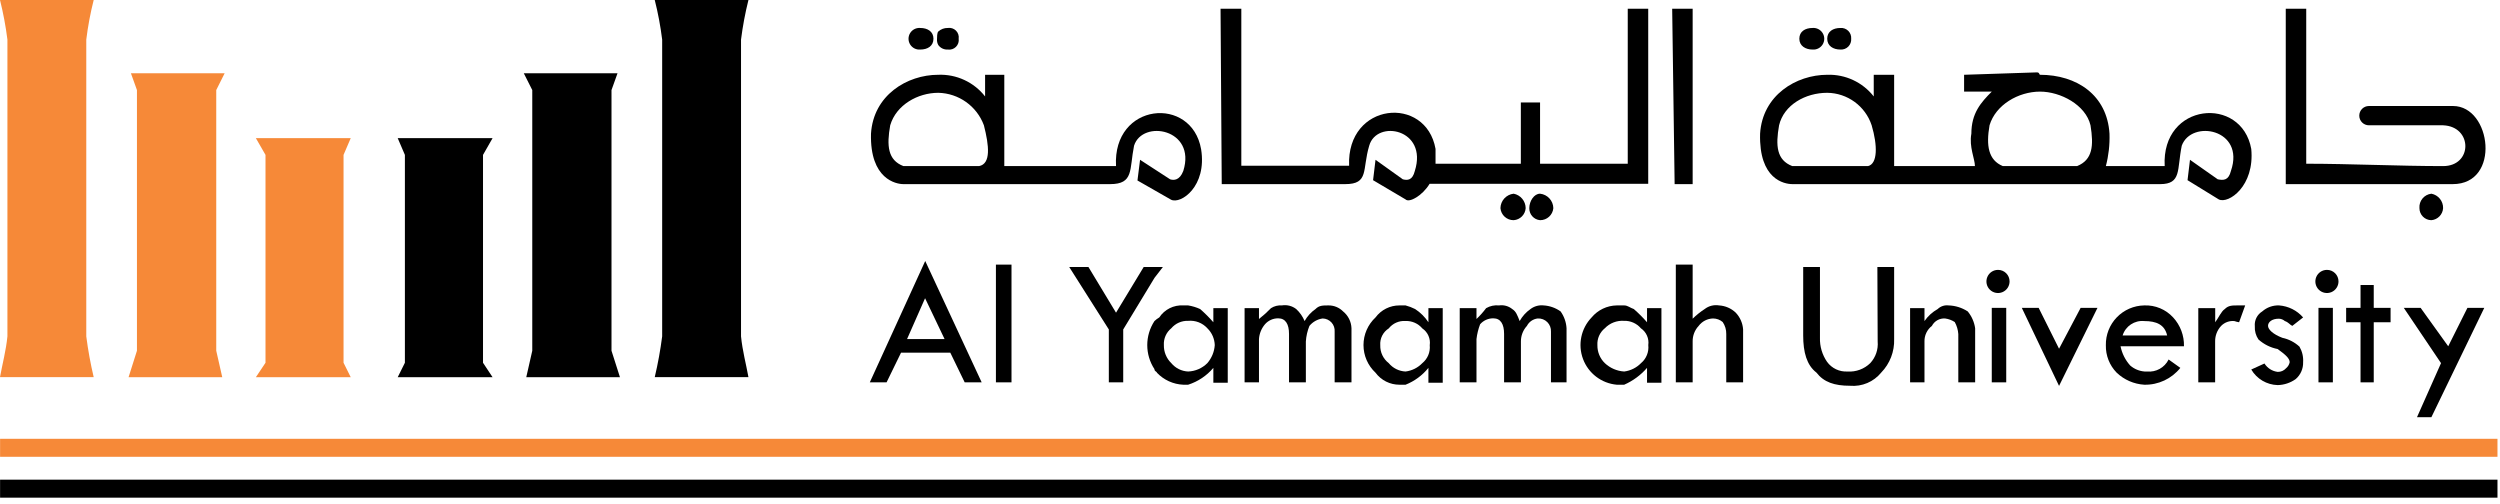 <svg width="337" height="68" viewBox="0 0 337 68" fill="none" xmlns="http://www.w3.org/2000/svg">
<g clip-path="url(#clip0_224_40)">
<path d="M336.66 59.15H0.01V61.58H336.66V59.15Z" fill="#F68938"/>
<path d="M336.66 64.66H0.01V67.09H336.66V64.66Z" fill="black"/>
<path d="M66.4 50.85L65.11 48.9V20.88L66.4 18.62H53.61L54.58 20.88V48.9L53.61 50.85H66.4Z" fill="black"/>
<path d="M83.57 50.85L82.43 47.28V12.14L83.24 9.88H70.61L71.75 12.14V47.28L70.94 50.85H83.57Z" fill="black"/>
<path d="M100.89 50.84C100.57 49.06 100.08 47.28 99.89 45.34V5.34C100.116 3.542 100.45 1.759 100.89 0H88.26C88.704 1.757 89.038 3.541 89.26 5.34V45.34C89.023 47.19 88.689 49.026 88.26 50.84H100.89Z" fill="black"/>
<path d="M34.49 50.85L35.79 48.9V20.88L34.49 18.62H47.28L46.31 20.88V48.9L47.28 50.85H34.49Z" fill="#F68938"/>
<path d="M17.33 50.85L18.46 47.28V12.14L17.65 9.88H30.28L29.15 12.14V47.28L29.96 50.85H17.33Z" fill="#F68938"/>
<path d="M0 50.84C0.32 49.06 0.81 47.28 1 45.34V5.34C0.774 3.542 0.44 1.759 0 0H12.63C12.185 1.757 11.851 3.541 11.63 5.34V45.34C11.867 47.19 12.201 49.026 12.63 50.84H0Z" fill="#F68938"/>
<path d="M291.8 22.39H283.87C284.244 20.965 284.409 19.493 284.36 18.02C284.04 12.84 279.99 10.08 274.97 10.08C274.8 9.76 274.8 9.76 274.48 9.76L264.76 10.08V12.35H268.49C267.03 13.81 265.74 15.26 265.74 18.02C265.41 19.8 266.22 21.42 266.22 22.39H255.33V10.08H252.58V13C251.081 11.087 248.76 10.002 246.33 10.08C242.11 10.08 237.58 12.84 237.26 18.02C237.09 24.17 240.5 24.82 241.63 24.82H291.18C294.1 24.82 293.44 22.88 294.1 19.64C295.39 16.07 302.68 17.37 300.73 23.04C300.41 24.33 299.73 24.33 298.95 24.17L295.21 21.54L294.88 24.29L299.09 26.88C300.39 27.53 303.95 25.1 303.47 20.08C302.17 12.84 291.33 13.81 291.8 22.39ZM251.8 22.39H241.6C239.49 21.58 239.33 19.64 239.82 16.89C240.47 14.13 243.38 12.51 246.3 12.51C249.031 12.535 251.444 14.296 252.3 16.89C253.11 19.64 253.11 22.07 251.81 22.39H251.8ZM279.98 22.39H269.98C268.03 21.58 267.71 19.64 268.19 16.89C269.01 14.13 272.08 12.35 275 12.35C277.75 12.35 281.15 14.13 281.8 16.89C282.25 19.64 282.09 21.54 279.99 22.39H279.98Z" fill="black"/>
<path d="M330.67 14.29H319.33C318.612 14.29 318.03 14.872 318.03 15.59C318.03 16.308 318.612 16.89 319.33 16.89H329.33C333.33 17.05 333.33 22.39 329.33 22.39C323.5 22.39 316.7 22.07 310.88 22.07V1.18H308.12V24.82H330.63C337.15 24.82 335.85 14.29 330.67 14.29Z" fill="black"/>
<path d="M327.75 26.11C326.776 26.22 326.064 27.083 326.14 28.06C326.14 28.951 326.859 29.675 327.75 29.68C328.606 29.607 329.278 28.918 329.33 28.06C329.351 27.111 328.683 26.286 327.75 26.11Z" fill="black"/>
<path d="M248.09 6.68C248.484 6.707 248.871 6.562 249.149 6.282C249.427 6.001 249.57 5.614 249.54 5.22C249.57 4.827 249.427 4.44 249.149 4.162C248.87 3.883 248.483 3.74 248.09 3.77C247.09 3.77 246.31 4.25 246.31 5.22C246.31 6.19 247.11 6.68 248.09 6.68Z" fill="black"/>
<path d="M207.6 26.11C206.79 26.11 206.15 27.11 206.15 28.06C206.131 28.898 206.765 29.607 207.6 29.68C208.527 29.689 209.306 28.984 209.39 28.06C209.37 27.052 208.603 26.216 207.6 26.11Z" fill="black"/>
<path d="M219.42 22.07H207.6V13.81H205.01V22.07H193.51V20.07C192.22 12.79 181.51 13.76 181.86 22.34H167.33V1.18H164.53L164.69 24.82H181.33C184.57 24.82 183.6 22.88 184.57 19.64C185.57 16.07 192.51 17.37 190.72 23.04C190.4 24.33 189.72 24.33 189.1 24.17L185.42 21.54L185.09 24.29L189.47 26.88C189.95 27.37 191.73 26.4 192.71 24.78H222.18V1.18H219.42V22.07Z" fill="black"/>
<path d="M225.74 24.82H228.17V1.18H225.41L225.74 24.82Z" fill="black"/>
<path d="M244.33 6.68C244.878 6.726 245.406 6.459 245.694 5.99C245.983 5.521 245.983 4.93 245.694 4.461C245.406 3.992 244.878 3.725 244.33 3.77C243.33 3.77 242.55 4.25 242.55 5.22C242.55 6.19 243.39 6.68 244.33 6.68Z" fill="black"/>
<path d="M204.04 26.11C203.041 26.221 202.279 27.055 202.26 28.06C202.338 28.983 203.114 29.689 204.04 29.68C204.909 29.622 205.602 28.93 205.66 28.06C205.653 27.107 204.975 26.291 204.04 26.11Z" fill="black"/>
<path d="M150.44 22.39H135.38V10.08H132.79V13C131.278 11.069 128.93 9.983 126.48 10.08C122.27 10.08 117.73 12.84 117.41 18.02C117.25 24.17 120.81 24.82 121.78 24.82H149.63C152.87 24.82 152.22 22.88 152.87 19.64C154 16.07 161.29 17.37 159.51 23.04C159.02 24.33 158.22 24.33 157.73 24.17L153.68 21.54L153.33 24.33L157.86 26.92C159.16 27.57 162.72 25.14 161.91 20.12C160.65 12.84 149.96 13.81 150.44 22.39ZM131.98 22.39H121.78C119.67 21.58 119.51 19.64 120 16.89C120.81 14.13 123.73 12.51 126.48 12.51C129.235 12.569 131.674 14.306 132.63 16.89C133.33 19.64 133.6 22.07 131.98 22.39Z" fill="black"/>
<path d="M127.77 6.68C128.172 6.738 128.578 6.603 128.865 6.315C129.152 6.028 129.288 5.622 129.23 5.22C129.288 4.819 129.153 4.413 128.865 4.127C128.577 3.841 128.171 3.709 127.77 3.77C127.294 3.757 126.832 3.929 126.48 4.25C126.31 4.41 126.31 5.06 126.31 5.25C126.283 5.534 126.343 5.82 126.48 6.07C126.776 6.483 127.263 6.713 127.77 6.68Z" fill="black"/>
<path d="M124.05 6.68C125.05 6.68 125.83 6.2 125.83 5.22C125.83 4.24 125.02 3.77 124.05 3.77C123.501 3.725 122.974 3.992 122.685 4.461C122.397 4.93 122.397 5.521 122.685 5.99C122.974 6.459 123.501 6.726 124.05 6.68Z" fill="black"/>
<path d="M299.9 41.66C299.42 41.98 299.09 42.79 298.61 43.44V41.54H296.33V51.54H298.6V46.03C298.587 45.252 298.878 44.498 299.41 43.93C299.874 43.455 300.529 43.216 301.19 43.28C301.398 43.353 301.612 43.406 301.83 43.44L302.65 41.17H301.65C300.88 41.17 300.39 41.17 299.9 41.66Z" fill="black"/>
<path d="M307.19 42.96C307.489 42.968 307.776 43.081 308 43.28C308.49 43.44 308.65 43.76 309 43.93L310.46 42.79C309.636 41.844 308.472 41.262 307.22 41.17C306.388 41.139 305.575 41.429 304.95 41.98C304.264 42.403 303.876 43.178 303.95 43.98C303.913 44.611 304.085 45.237 304.44 45.76C305.171 46.417 306.066 46.863 307.03 47.05C308.16 47.86 308.65 48.35 308.65 48.83C308.584 49.148 308.411 49.434 308.16 49.64C307.875 49.963 307.461 50.143 307.03 50.13C306.297 50.041 305.643 49.626 305.25 49L303.47 49.81C304.215 51.078 305.561 51.871 307.03 51.91C307.903 51.891 308.75 51.608 309.46 51.1C310.119 50.533 310.486 49.699 310.46 48.83C310.509 48.097 310.338 47.366 309.97 46.73C309.325 46.133 308.53 45.722 307.67 45.54C306.38 45.05 305.73 44.4 305.73 43.92C305.73 43.44 306.22 42.96 307.19 42.96Z" fill="black"/>
<path d="M314.47 41.5H312.53V51.54H314.47V41.5Z" fill="black"/>
<path d="M319.98 38.42H318.2V41.5H316.26V43.44H318.2V51.54H319.98V43.44H322.25V41.5H319.98V38.42Z" fill="black"/>
<path d="M332.61 41.5L330.02 46.68L326.3 41.5H324.03L329.05 48.95L325.81 56.24H327.75L334.88 41.5H332.61Z" fill="black"/>
<path d="M294.4 46.68C294.437 45.243 293.914 43.848 292.94 42.79C291.945 41.703 290.522 41.111 289.05 41.17C287.65 41.191 286.315 41.77 285.343 42.778C284.371 43.786 283.841 45.14 283.87 46.54C283.838 47.92 284.365 49.254 285.33 50.24C286.34 51.202 287.658 51.775 289.05 51.86C290.935 51.901 292.731 51.062 293.91 49.59L292.33 48.46C291.791 49.553 290.632 50.198 289.42 50.08H289.09C288.373 50.025 287.693 49.741 287.15 49.27C286.492 48.539 286.043 47.645 285.85 46.68H294.44H294.4ZM289.05 43.28C290.68 43.28 291.8 43.76 292.13 45.22H286.13C286.518 43.962 287.739 43.15 289.05 43.28Z" fill="black"/>
<path d="M231.73 41.17C231.043 41.055 230.34 41.233 229.79 41.66C229.208 42.038 228.665 42.474 228.17 42.96V35.67H225.9V51.54H228.17V46.03C228.157 45.252 228.448 44.498 228.98 43.93C229.439 43.317 230.154 42.949 230.92 42.93C231.397 42.93 231.858 43.1 232.22 43.41C232.545 43.887 232.713 44.453 232.7 45.03V51.54H234.97V44.41C234.913 43.559 234.559 42.756 233.97 42.14C233.362 41.562 232.568 41.218 231.73 41.17Z" fill="black"/>
<path d="M253.11 46.03C253.205 47.101 252.841 48.162 252.11 48.95C251.294 49.747 250.177 50.158 249.04 50.08C247.962 50.142 246.926 49.652 246.29 48.78C245.633 47.83 245.296 46.695 245.33 45.54V35.99H243.07V45.22C243.07 47.49 243.55 49.22 244.85 50.22C245.85 51.52 247.28 52 249.38 52C250.992 52.143 252.569 51.476 253.59 50.22C254.758 49.016 255.386 47.388 255.33 45.71V35.99H253.07L253.11 46.03Z" fill="black"/>
<path d="M262.66 41.17C262.124 41.104 261.587 41.284 261.2 41.66C260.491 42.058 259.882 42.612 259.42 43.28V41.54H257.48V51.54H259.42V46.03C259.401 45.211 259.772 44.432 260.42 43.93C260.761 43.272 261.46 42.879 262.2 42.93C262.664 42.992 263.108 43.156 263.5 43.41C263.777 43.908 263.941 44.462 263.98 45.03V51.54H266.25V44.25C266.132 43.416 265.786 42.63 265.25 41.98C264.478 41.477 263.581 41.196 262.66 41.17Z" fill="black"/>
<path d="M270.44 41.5H268.49V51.54H270.44V41.5Z" fill="black"/>
<path d="M277.56 47.01L274.81 41.5H272.54L277.56 52.02L282.74 41.5H280.47L277.56 47.01Z" fill="black"/>
<path d="M222.02 43.44C221.468 42.807 220.873 42.213 220.24 41.66C219.75 41.5 219.42 41.17 218.94 41.17H217.94C216.628 41.191 215.391 41.783 214.55 42.79C213.119 44.279 212.668 46.457 213.391 48.392C214.114 50.327 215.883 51.675 217.94 51.86H218.94C220.123 51.341 221.175 50.566 222.02 49.59V51.59H223.96V41.54H222.02V43.44ZM221.21 48.95C220.603 49.572 219.803 49.971 218.94 50.08C217.965 50.019 217.042 49.62 216.33 48.95C215.674 48.314 215.312 47.434 215.33 46.52C215.279 45.647 215.651 44.802 216.33 44.25C217.002 43.549 217.951 43.182 218.92 43.25C219.79 43.221 220.625 43.589 221.19 44.25C221.928 44.755 222.316 45.635 222.19 46.52C222.29 47.443 221.922 48.355 221.21 48.95Z" fill="black"/>
<path d="M208.09 41.17C207.456 41.098 206.818 41.274 206.31 41.66C205.706 42.081 205.207 42.636 204.85 43.28C204.53 42.47 204.36 41.98 203.85 41.66C203.351 41.255 202.706 41.078 202.07 41.17C201.466 41.107 200.856 41.236 200.33 41.54C199.94 42.063 199.505 42.552 199.03 43V41.54H196.77V51.54H199.03V45.71C199.109 45.026 199.273 44.354 199.52 43.71C199.967 43.195 200.618 42.902 201.3 42.91C202.3 42.91 202.75 43.71 202.75 45.01V51.54H205.02V46.03C205.015 45.253 205.305 44.503 205.83 43.93C206.117 43.372 206.666 42.996 207.29 42.93C207.77 42.904 208.238 43.083 208.578 43.423C208.917 43.762 209.096 44.23 209.07 44.71V51.54H211.17V44.25C211.123 43.433 210.845 42.646 210.37 41.98C209.701 41.502 208.911 41.221 208.09 41.17Z" fill="black"/>
<path d="M192.55 43.44C192.082 42.73 191.473 42.124 190.76 41.66C190.348 41.453 189.916 41.289 189.47 41.17H188.66C187.383 41.162 186.18 41.764 185.42 42.79C184.386 43.753 183.799 45.102 183.799 46.515C183.799 47.928 184.386 49.277 185.42 50.24C186.18 51.266 187.383 51.868 188.66 51.86H189.47C190.675 51.382 191.737 50.6 192.55 49.59V51.59H194.48V41.54H192.55V43.44ZM191.73 48.95C191.128 49.574 190.33 49.972 189.47 50.08C188.588 50.041 187.763 49.63 187.2 48.95C186.455 48.376 186.031 47.48 186.06 46.54C185.992 45.631 186.43 44.758 187.2 44.27C187.745 43.583 188.595 43.209 189.47 43.27C190.337 43.239 191.17 43.608 191.73 44.27C192.47 44.773 192.858 45.654 192.73 46.54C192.821 47.46 192.446 48.365 191.73 48.95Z" fill="black"/>
<path d="M179.1 41.17C178.29 41.17 177.81 41.17 177.33 41.66C176.723 42.081 176.22 42.635 175.86 43.28C175.605 42.664 175.22 42.112 174.73 41.66C174.18 41.233 173.477 41.055 172.79 41.17C172.276 41.132 171.764 41.262 171.33 41.54C170.824 42.063 170.283 42.551 169.71 43V41.54H167.77V51.54H169.71V45.71C169.757 44.974 170.041 44.272 170.52 43.71C170.969 43.197 171.618 42.905 172.3 42.91C173.3 42.91 173.76 43.71 173.76 45.01V51.54H176.03V46.03C176.076 45.309 176.238 44.6 176.51 43.93C176.958 43.386 177.593 43.029 178.29 42.93C178.746 42.937 179.179 43.132 179.485 43.469C179.792 43.806 179.946 44.256 179.91 44.71V51.54H182.18V44.25C182.149 43.366 181.737 42.538 181.05 41.98C180.535 41.459 179.832 41.168 179.1 41.17Z" fill="black"/>
<path d="M156.76 35.99H155.63H154.17L150.44 42.15L146.72 35.99H144.13L149.47 44.41V51.54H151.41V44.41L155.63 37.45L156.76 35.99Z" fill="black"/>
<path d="M163.56 43.44C163.008 42.807 162.413 42.213 161.78 41.66C161.265 41.424 160.72 41.259 160.16 41.17H159.51C158.218 41.092 156.983 41.71 156.27 42.79C156.035 42.927 155.817 43.092 155.62 43.28C154.328 45.247 154.328 47.794 155.62 49.76C155.62 50.08 155.95 50.08 155.95 50.24C156.881 51.222 158.158 51.803 159.51 51.86H160.16C161.484 51.438 162.662 50.651 163.56 49.59V51.59H165.5V41.54H163.56V43.44ZM162.75 48.95C162.061 49.641 161.135 50.044 160.16 50.08C159.278 50.041 158.454 49.63 157.89 48.95C157.234 48.314 156.871 47.434 156.89 46.52C156.839 45.647 157.211 44.802 157.89 44.25C158.454 43.587 159.29 43.218 160.16 43.25C161.133 43.155 162.094 43.526 162.75 44.25C163.364 44.849 163.723 45.663 163.75 46.52C163.69 47.417 163.338 48.27 162.75 48.95Z" fill="black"/>
<path d="M117.25 51.54H119.51L121.46 47.54H128.1L130.04 51.54H132.33L124.72 35.18L117.25 51.54ZM124.7 45.71H122.27L124.7 40.2L127.33 45.71H124.7Z" fill="black"/>
<path d="M136.35 35.67H134.25V51.54H136.35V35.67Z" fill="black"/>
<path d="M269.33 36.38C268.698 36.38 268.129 36.761 267.888 37.346C267.647 37.93 267.782 38.601 268.231 39.047C268.679 39.492 269.351 39.623 269.934 39.379C270.517 39.134 270.894 38.562 270.89 37.93C270.89 37.517 270.725 37.122 270.432 36.831C270.14 36.54 269.743 36.377 269.33 36.38Z" fill="black"/>
<path d="M313.67 36.38C313.038 36.38 312.469 36.761 312.228 37.346C311.987 37.93 312.122 38.601 312.57 39.047C313.019 39.492 313.691 39.623 314.274 39.379C314.856 39.134 315.234 38.562 315.23 37.93C315.23 37.517 315.065 37.122 314.772 36.831C314.479 36.54 314.083 36.377 313.67 36.38Z" fill="black"/>
</g>
<defs>
<clipPath id="clip0_224_40">
<rect width="336.66" height="67.09" fill="white"/>
</clipPath>
</defs>
</svg>
